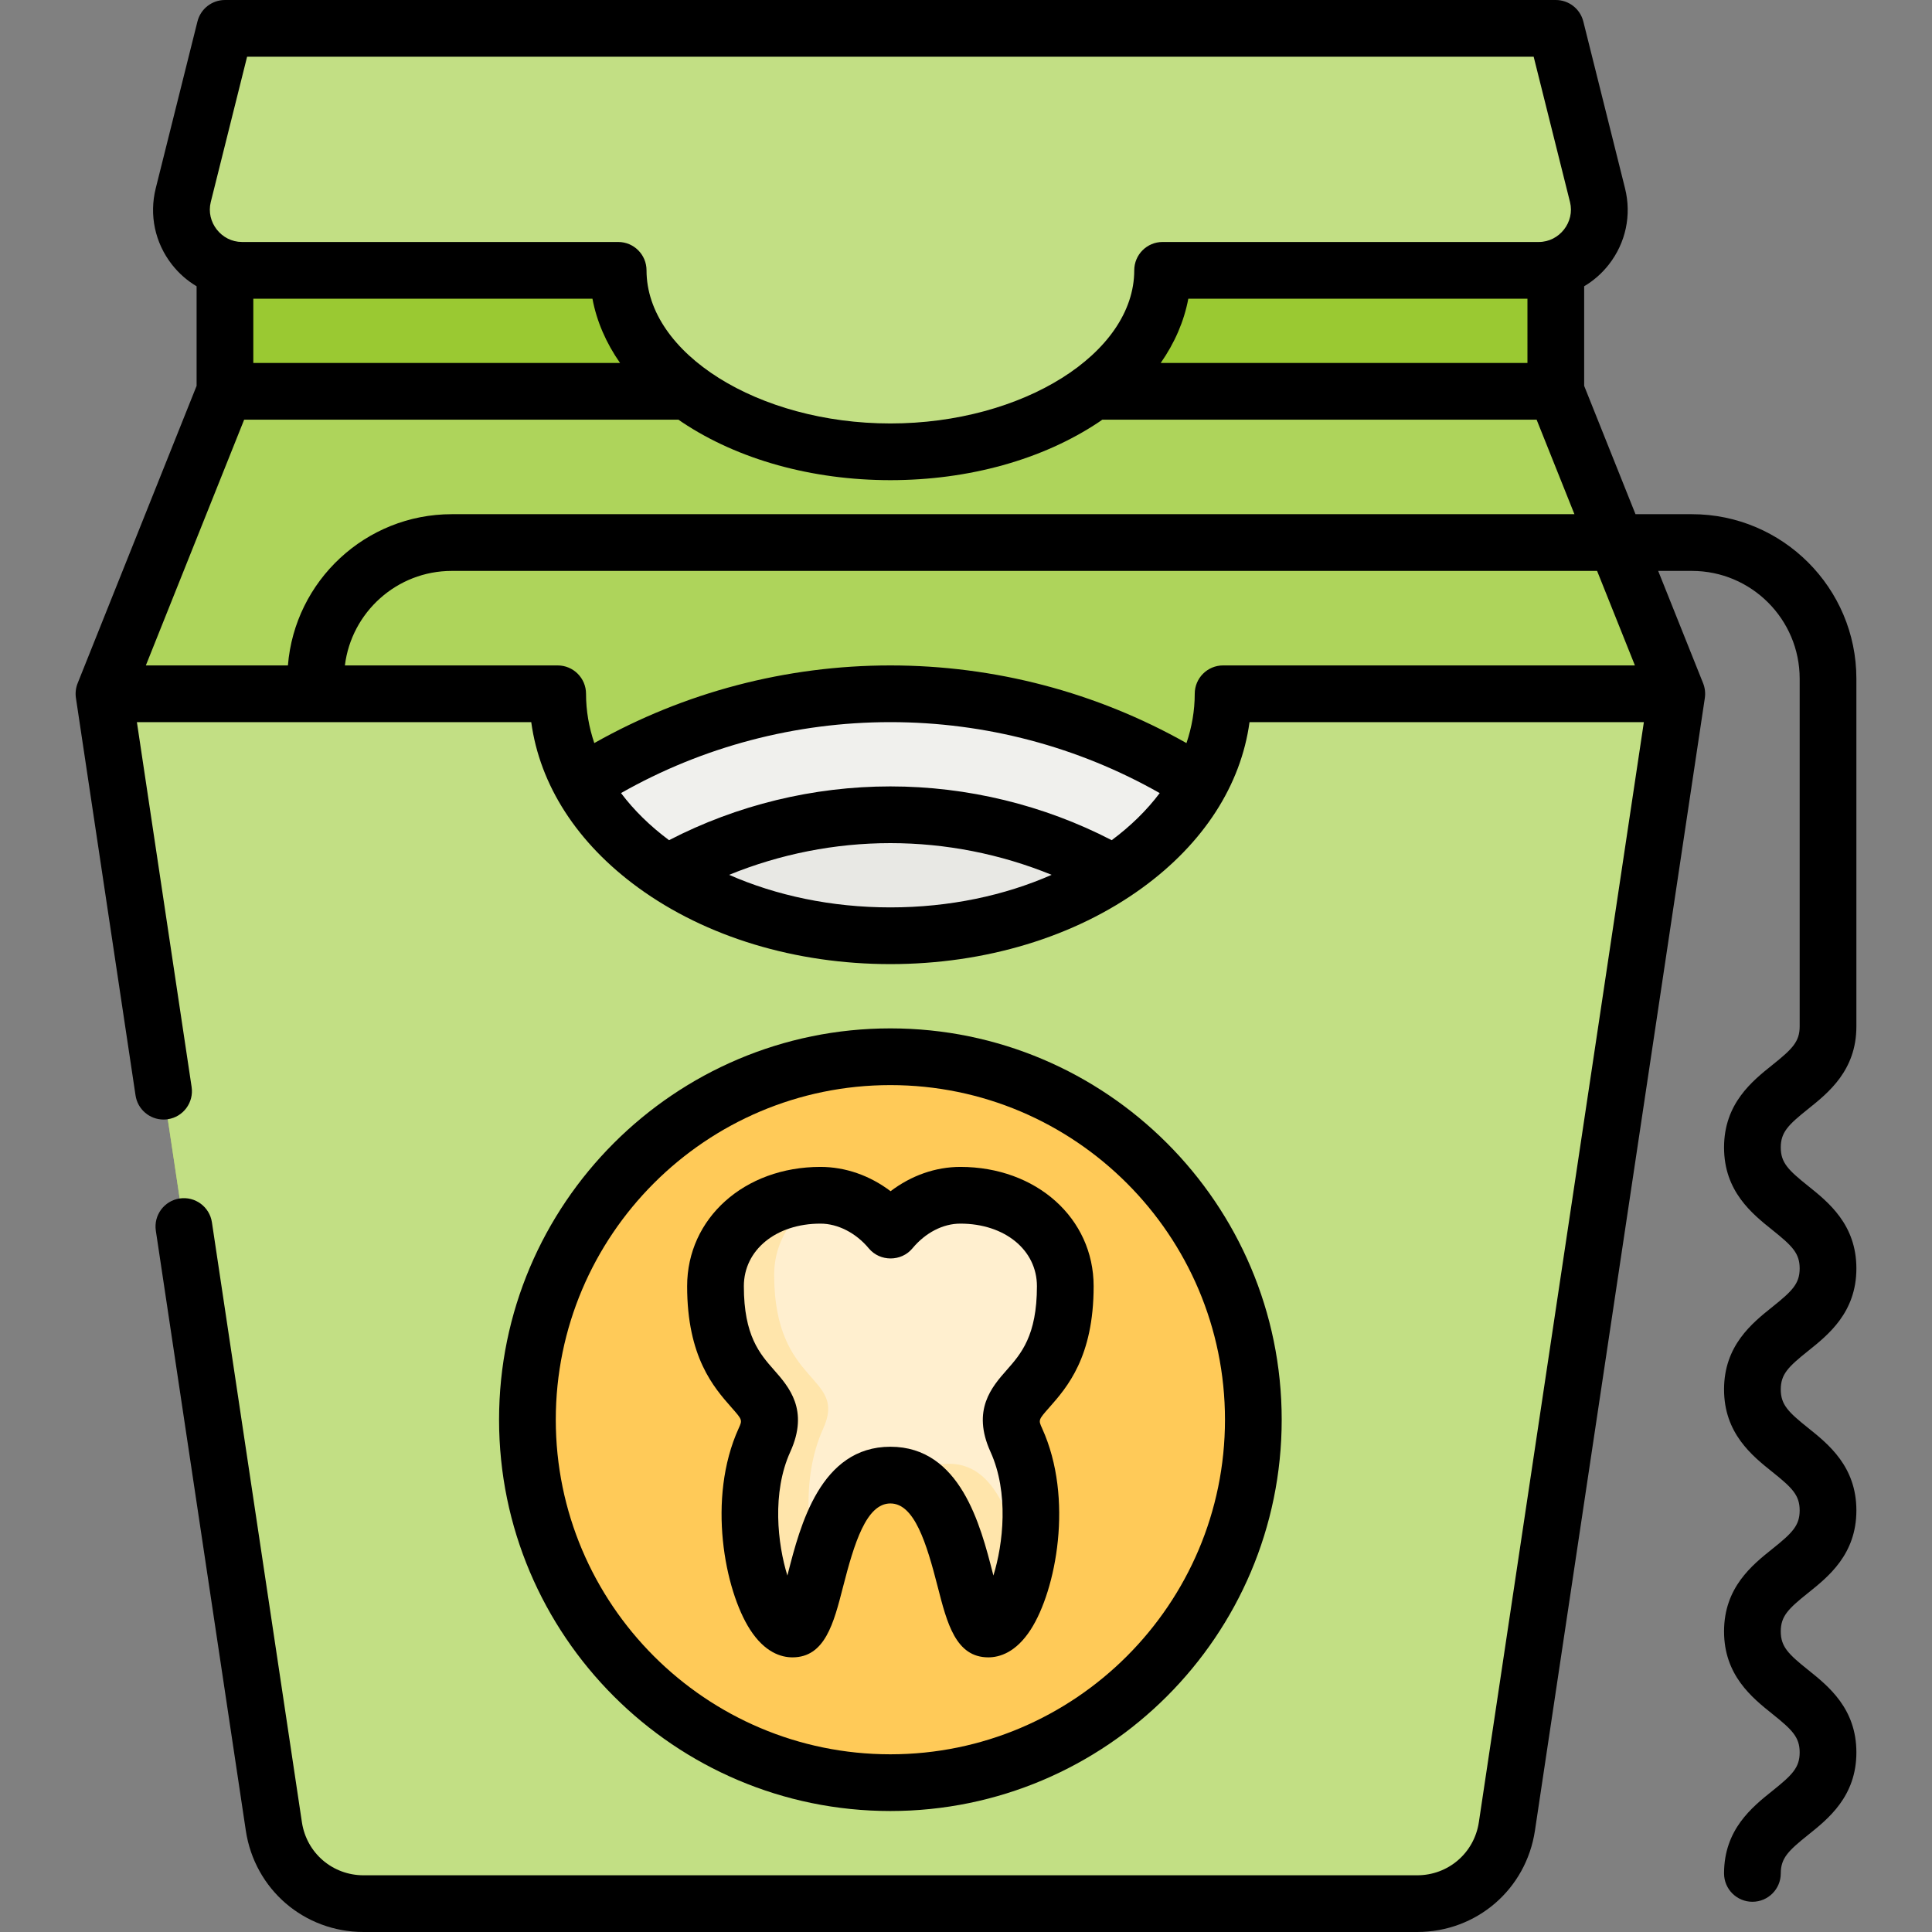 <?xml version="1.0" encoding="iso-8859-1"?>
<!-- Generator: Adobe Illustrator 19.0.0, SVG Export Plug-In . SVG Version: 6.00 Build 0)  -->
<svg version="1.1" id="Capa_1" xmlns="http://www.w3.org/2000/svg" xmlns:xlink="http://www.w3.org/1999/xlink" x="0px" y="0px"
	 viewBox="0 0 512 512" style="enable-background:new 0 0 512 512;" xml:space="preserve">
<rect x="0" y="0" width="512" height="512" fill="#808080" stroke="none"/>
<rect x="59.616" y="7.515" style="fill:#9AC932;" width="352.689" height="96.188"/>
<path style="fill:#AED45B;" d="M412.305,103.703l32.063,80.157l-45.022,300.146c-1.765,11.771-11.878,20.48-23.78,20.48H96.356
	c-11.903,0-22.015-8.708-23.78-20.48L27.554,183.859l32.063-80.157H412.305z"/>
<circle style="fill:#F0F0ED;" cx="235.961" cy="336.157" r="152.297"/>
<circle style="fill:#E8E8E4;" cx="235.961" cy="336.157" r="120.235"/>
<g>
	<path style="fill:#C2DF84;" d="M59.616,7.515L48.565,51.72c-2.53,10.119,5.123,19.92,15.552,19.92h99.703
		c0,26.562,32.298,48.094,72.141,48.094c39.843,0,72.141-21.532,72.141-48.094h99.703c10.429,0,18.082-9.801,15.552-19.92
		L412.305,7.515H59.616z"/>
	<path style="fill:#C2DF84;" d="M324.133,183.859c0,35.415-39.476,64.125-88.172,64.125s-88.172-28.71-88.172-64.125H27.554
		l45.022,300.146c1.765,11.771,11.878,20.48,23.78,20.48h279.208c11.903,0,22.015-8.708,23.78-20.48l45.023-300.146H324.133z"/>
</g>
<circle style="fill:#FFCA58;" cx="235.961" cy="376.235" r="96.188"/>
<path style="fill:#FFEFCF;" d="M282.309,340.86c0-13.311-11.207-24.101-27.809-24.101c-7.455,0-14.06,3.953-18.481,9.27
	c-4.421-5.316-11.143-9.27-18.597-9.27c-16.602,0-27.809,10.79-27.809,24.101c0,29.663,19.532,26.366,12.977,40.787
	c-9.27,20.394,0.107,50.057,7.415,50.057c7.415,0,5.562-40.787,25.956-40.787s18.539,40.787,25.956,40.787
	c7.309,0,16.686-29.663,7.415-50.057C262.776,367.226,282.309,370.523,282.309,340.86z"/>
<g>
	<path style="fill:#FFE5AB;" d="M218.136,378.641c6.555-14.42-12.977-11.124-12.977-40.787c0-11.312,8.097-20.799,20.717-23.395
		c-1.753-0.457-3.578-0.706-5.449-0.706c-16.602,0-27.809,10.79-27.809,24.101c0,29.663,19.532,26.366,12.977,40.787
		c-9.27,20.394,0.107,50.057,7.415,50.057c2.254,0,3.652-3.773,5.079-9.021C213.99,409.302,212.069,391.988,218.136,378.641z"/>
	<path style="fill:#FFE5AB;" d="M251.507,387.911c-2.377,0-4.448,0.56-6.27,1.539c13.814,7.421,13.134,39.248,19.684,39.248
		c2.526,0,5.297-3.544,7.462-9.021C269.117,407.663,265.7,387.911,251.507,387.911z"/>
</g>
<path d="M479.12,293.928c5.42-4.334,12.841-10.27,12.841-21.897v-92.18c0-24.033-19.552-43.585-43.585-43.585h-14.951
	l-13.605-34.011v-26.39c2.481-1.475,4.704-3.411,6.543-5.766c4.494-5.755,6.055-13.118,4.284-20.201L419.595,5.692
	C418.759,2.347,415.753,0,412.305,0H59.616c-3.448,0-6.454,2.347-7.29,5.692L41.274,49.898c-1.77,7.083-0.209,14.446,4.284,20.201
	c1.839,2.356,4.062,4.291,6.543,5.766v26.39l-31.47,78.677c-0.537,1.253-0.713,2.695-0.509,4.043L35.92,290.291
	c0.559,3.726,3.764,6.4,7.421,6.4c0.371,0,0.746-0.027,1.124-0.084c4.105-0.615,6.933-4.442,6.317-8.547L36.28,191.374h104.504
	c2.281,16.718,12.169,32.094,28.409,43.906c17.928,13.038,41.64,20.219,66.767,20.219s48.839-7.181,66.767-20.219
	c16.242-11.812,26.128-27.188,28.409-43.906h104.504L391.914,482.89c-1.224,8.159-8.101,14.081-16.35,14.081H96.357
	c-8.249,0-15.127-5.922-16.35-14.079L56.161,323.925c-0.615-4.105-4.447-6.931-8.546-6.317c-4.105,0.615-6.933,4.442-6.317,8.546
	L65.143,485.12C67.48,500.696,80.607,512,96.357,512h279.207c15.75,0,28.876-11.304,31.213-26.88l45.022-300.146
	c0.195-1.297,0.033-2.687-0.454-3.906l-11.909-29.772h8.939c15.746,0,28.556,12.81,28.556,28.556v92.18
	c0,4.023-1.975,5.982-7.199,10.161c-5.419,4.334-12.84,10.27-12.84,21.897s7.422,17.564,12.84,21.899
	c5.224,4.18,7.199,6.139,7.199,10.163c0,4.024-1.975,5.983-7.2,10.163c-5.419,4.333-12.839,10.271-12.839,21.898
	c0,11.628,7.421,17.564,12.839,21.9c5.225,4.18,7.2,6.139,7.2,10.164c0,4.025-1.975,5.984-7.2,10.164
	c-5.419,4.333-12.839,10.271-12.839,21.898c0,11.628,7.421,17.565,12.839,21.901c5.225,4.18,7.2,6.14,7.2,10.166
	c0,4.026-1.975,5.985-7.2,10.166c-5.419,4.335-12.839,10.273-12.839,21.901c0,4.15,3.364,7.515,7.515,7.515
	c4.151,0,7.515-3.365,7.515-7.515c0-4.026,1.975-5.985,7.2-10.166c5.419-4.335,12.839-10.273,12.839-21.901
	s-7.421-17.565-12.839-21.901c-5.225-4.18-7.2-6.14-7.2-10.166c0-4.024,1.975-5.983,7.2-10.163
	c5.419-4.334,12.839-10.271,12.839-21.899c0-11.627-7.421-17.564-12.839-21.899c-5.225-4.18-7.2-6.139-7.2-10.164
	c0-4.024,1.975-5.983,7.2-10.163c5.419-4.334,12.839-10.271,12.839-21.899c0-11.627-7.421-17.563-12.839-21.898
	c-5.225-4.18-7.2-6.139-7.2-10.163C471.921,300.066,473.895,298.107,479.12,293.928z M76.302,176.344H38.653l26.051-65.127h115.094
	c0.329,0.226,0.647,0.459,0.982,0.683c14.847,9.897,34.443,15.348,55.181,15.348c20.738,0,40.334-5.451,55.18-15.348
	c0.336-0.223,0.653-0.456,0.982-0.683h115.095l10.02,25.049H119.734C96.882,136.266,78.095,153.947,76.302,176.344z M157.003,79.155
	c1.124,5.987,3.607,11.717,7.317,17.033h-97.19V79.155H157.003z M404.79,96.188h-97.19c3.71-5.316,6.193-11.047,7.317-17.033h89.873
	V96.188z M55.855,53.544l9.628-38.514h340.955l9.628,38.513c1.327,5.299-2.807,10.583-8.261,10.583h-99.703
	c-4.151,0-7.515,3.365-7.515,7.515c0,21.996-29.595,40.579-64.626,40.579s-64.626-18.583-64.626-40.579
	c0-4.15-3.364-7.515-7.515-7.515H64.117C58.664,64.125,54.529,58.842,55.855,53.544z M193.23,231.84
	c13.487-5.513,28.048-8.403,42.73-8.403c14.677,0,29.245,2.891,42.731,8.402c-12.4,5.461-27.045,8.631-42.731,8.631
	S205.63,237.299,193.23,231.84z M294.614,222.658c-18.011-9.319-38.245-14.251-58.654-14.251c-20.418,0-40.636,4.929-58.655,14.25
	c-5.004-3.724-9.297-7.919-12.728-12.484c21.689-12.311,46.249-18.799,71.382-18.799c25.144,0,49.687,6.493,71.377,18.805
	C303.908,214.742,299.616,218.936,294.614,222.658z M433.268,176.344H324.133c-4.151,0-7.515,3.365-7.515,7.515
	c0,4.498-0.774,8.868-2.192,13.067c-23.871-13.473-50.841-20.581-78.465-20.581c-27.612,0-54.599,7.103-78.467,20.574
	c-1.418-4.196-2.19-8.565-2.19-13.059c0-4.15-3.364-7.515-7.515-7.515H91.4c1.735-14.097,13.775-25.049,28.332-25.049h303.515
	L433.268,176.344z"/>
<path d="M339.663,376.235c0-57.182-46.521-103.703-103.703-103.703s-103.703,46.521-103.703,103.703s46.52,103.703,103.703,103.703
	S339.663,433.417,339.663,376.235z M147.287,376.235c0-48.895,39.779-88.673,88.673-88.673s88.673,39.779,88.673,88.673
	s-39.779,88.673-88.673,88.673S147.287,425.129,147.287,376.235z"/>
<path d="M248.524,420.593c2.452,9.578,4.769,18.623,13.391,18.623c2.964,0,7.319-1.277,11.239-7.365
	c6.698-10.401,11.472-34.716,3.019-53.315c-1.016-2.233-1.016-2.233,1.916-5.559c4.673-5.303,11.735-13.318,11.735-32.118
	c0-18.024-15.186-31.616-35.324-31.616c-6.576,0-13.025,2.287-18.486,6.438c-5.477-4.15-11.961-6.438-18.592-6.438
	c-20.138,0-35.324,13.592-35.324,31.616c0,18.8,7.062,26.814,11.735,32.118c2.932,3.327,2.932,3.327,1.916,5.559
	c-8.455,18.599-3.679,42.914,3.019,53.315c3.92,6.088,8.275,7.365,11.239,7.365c8.622,0,10.939-9.046,13.391-18.623
	c2.99-11.679,6.201-22.163,12.564-22.163C242.323,398.43,245.533,408.915,248.524,420.593z M208.837,416.866
	c-0.056,0.218-0.113,0.443-0.172,0.67c-2.598-8.352-4.147-21.974,0.767-32.78c5.04-11.089-0.371-17.231-4.321-21.714
	c-3.741-4.246-7.983-9.06-7.983-22.182c0-9.611,8.536-16.586,20.295-16.586c4.612,0,9.403,2.452,12.819,6.559
	c2.959,3.559,8.598,3.559,11.556,0c3.467-4.168,8.097-6.559,12.704-6.559c11.759,0,20.295,6.976,20.295,16.586
	c0,13.123-4.24,17.935-7.983,22.182c-3.951,4.484-9.362,10.625-4.321,21.714c4.913,10.806,3.364,24.428,0.767,32.78
	c-0.059-0.228-0.116-0.452-0.172-0.67c-3.204-12.516-8.569-33.464-27.123-33.464S212.042,404.35,208.837,416.866z"/>
<g>
</g>
<g>
</g>
<g>
</g>
<g>
</g>
<g>
</g>
<g>
</g>
<g>
</g>
<g>
</g>
<g>
</g>
<g>
</g>
<g>
</g>
<g>
</g>
<g>
</g>
<g>
</g>
<g>
</g>
</svg>
